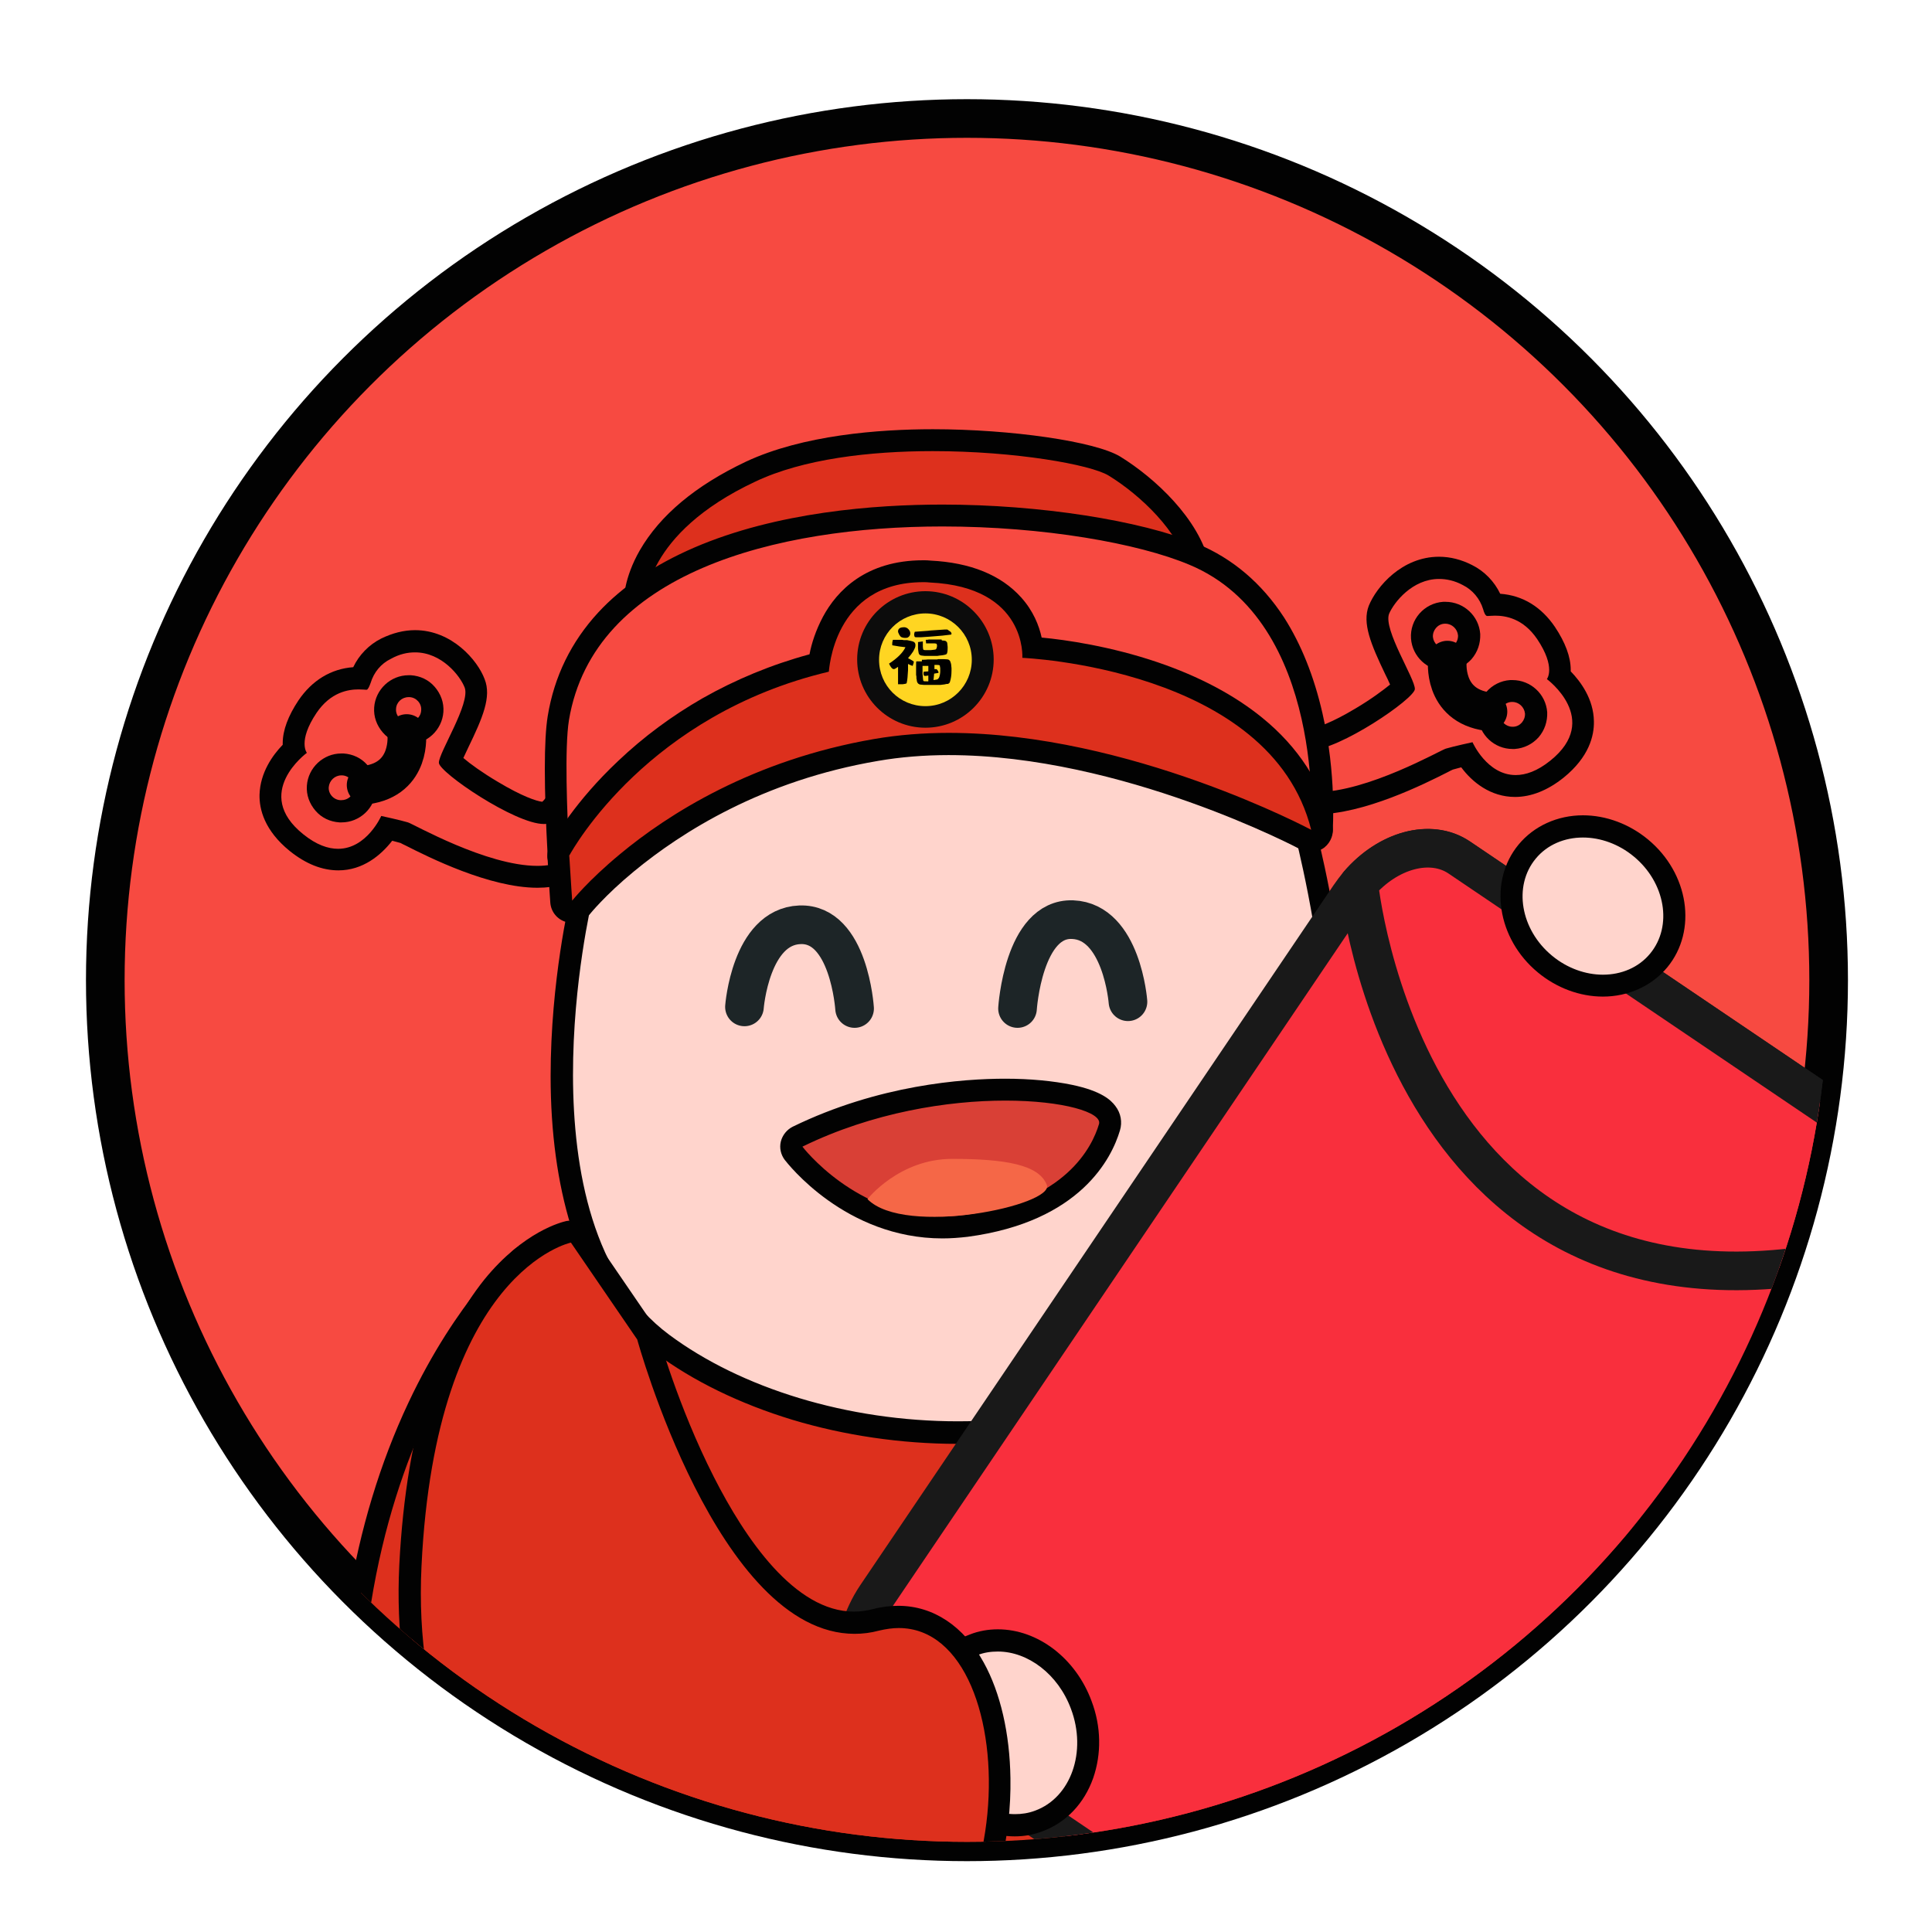 <svg xml:space="preserve" style="enable-background:new 0 0 600 600;" viewBox="0 0 600 600" y="0px" x="0px" xmlns:xlink="http://www.w3.org/1999/xlink" xmlns="http://www.w3.org/2000/svg" id="图层_1" version="1.1">
<style type="text/css">
	.st0{fill:#F74A41;stroke:#020202;stroke-width:12;stroke-linecap:round;stroke-linejoin:round;stroke-miterlimit:10;}
	.st1{clip-path:url(#SVGID_2_);}
	.st2{fill:#F74A41;}
	.st3{fill:#020202;}
	.st4{fill:#DD301D;}
	.st5{fill:#FFD4CC;}
	.st6{fill:#FFD522;}
	.st7{fill:#0C0C0C;}
	.st8{fill:none;stroke:#1D2527;stroke-width:12;stroke-linecap:round;stroke-linejoin:round;stroke-miterlimit:10;}
	.st9{fill:#D94036;}
	.st10{fill:#F56747;}
	.st11{fill:#F92F3D;stroke:#191919;stroke-width:12;stroke-linecap:round;stroke-linejoin:round;stroke-miterlimit:10;}
</style>
<g>
	<circle r="267.6" cy="304.4" cx="300.3" class="st0"></circle>
	<g>
		<defs>
			<circle r="267.6" cy="304.4" cx="300.3" id="SVGID_1_"></circle>
		</defs>
		<clipPath id="SVGID_2_">
			<use style="overflow:visible;" xlink:href="#SVGID_1_"></use>
		</clipPath>
		<g class="st1">
			<g>
				<g>
					<path d="M408.9,249.5c-10.1,0-14.7-4.8-16.7-8.9c-9.2-18.5-10.7-24-10.8-24.6c-0.3-1.4,0.2-2.8,1.4-3.6l7.6-5.2
						c0.6-0.4,1.3-0.6,1.9-0.6c0.4,0,0.8,0.1,1.2,0.2c1,0.4,1.8,1.2,2.1,2.3c2.1,7.4,7,19,10.8,20.5l0,0c0,0,0.2,0.1,0.6,0.1
						c6.9,0,25.5-12.3,29-16.1c-0.5-1.3-1.6-3.7-2.5-5.6c-4-8.2-6.7-14.4-5-18.5c2-5,8.8-13,18.6-13c3,0,6,0.8,9,2.2
						c3.8,1.9,6.6,5.2,7.9,9.2c0.2,0,0.3,0,0.5,0c6.6,0,12.1,3.1,16,8.8c4.2,6.2,4.6,10.6,4.2,13.2c2.7,2.5,7.2,7.7,7.3,14.3
						c0.1,5.4-2.6,10.3-8.1,14.7c-4.4,3.5-8.7,5.3-12.9,5.3c-7.9,0-12.9-6.1-15.1-9.7c-1.9,0.4-4.2,1-5.4,1.3c-0.3,0.1-1.1,0.6-2,1
						C441.4,240.3,423,249.5,408.9,249.5z" class="st2"></path>
					<g>
						<path d="M446.9,179.8c2.3,0,4.8,0.5,7.4,1.9c3,1.5,5.3,4.2,6.3,7.5c0.3,1.1,0.7,2,1.2,2.1c0.1,0,0.1,0,0.3,0
							c0.4,0,1.2-0.1,2.2-0.1c3.2,0,8.7,0.8,13.1,7.3c5.9,8.8,3,12.4,3,12.4s17,12.5,1.1,25.3c-4.1,3.3-7.7,4.5-10.8,4.5
							c-8.9,0-13.4-10.2-13.4-10.2s-6,1.3-8.3,2c-1.7,0.5-24.3,13.5-40.2,13.5c-6,0-11.1-1.9-13.6-7c-9.3-18.6-10.6-23.8-10.6-23.8
							l7.6-5.2c0,0,5.6,19.9,12.8,22.7c0.5,0.2,1.1,0.3,1.8,0.3c9.1,0,32.5-16,32.6-19c0.1-3.2-9.9-18.5-8-23.4
							C432.9,187.1,438.6,179.8,446.9,179.8 M446.9,172.9c-11.5,0-19.4,9.3-21.8,15.2c-2.1,5.4,0.6,11.9,5.1,21.3
							c0.5,1,1.1,2.2,1.5,3.2c-2.1,1.7-5.8,4.5-10.7,7.4c-7.5,4.5-12,6-13.8,6.2c-0.7-0.7-2.7-2.8-5.3-9c-2-4.7-3.2-9-3.2-9
							c-0.6-2.1-2.2-3.8-4.3-4.6c-0.7-0.3-1.5-0.4-2.3-0.4c-1.4,0-2.7,0.4-3.9,1.2l-7.6,5.2c-2.3,1.6-3.4,4.5-2.7,7.2
							c0.2,1,1.9,6.9,11.1,25.3c2.5,4.9,7.9,10.8,19.7,10.8c14.9,0,33.8-9.5,40.9-13.1c0.6-0.3,1.3-0.7,1.6-0.8
							c0.6-0.2,1.6-0.4,2.6-0.7c3.4,4.6,9.1,9.2,16.7,9.2c5,0,10.1-2,15.1-6c7.9-6.4,9.5-13,9.4-17.5c-0.1-6.9-4.1-12.3-7.2-15.5
							c0-0.2,0-0.4,0-0.5c0-4-1.7-8.5-4.9-13.3c-4.2-6.2-10-9.8-17-10.3c-1.8-3.8-4.9-7-8.7-8.9
							C453.9,173.8,450.4,172.9,446.9,172.9L446.9,172.9z" class="st3"></path>
					</g>
				</g>
				<g>
					<path d="M448.9,204.9c-3.8,0-7-3-7.3-6.8c-0.1-1.9,0.5-3.8,1.8-5.3s3.1-2.3,5-2.5c0.2,0,0.3,0,0.5,0
						c3.8,0,7,3,7.3,6.8c0.1,1.9-0.5,3.8-1.8,5.3c-1.3,1.5-3.1,2.3-5,2.5C449.2,204.9,449.1,204.9,448.9,204.9z" class="st2"></path>
					<path d="M448.9,193.7c2,0,3.7,1.6,3.9,3.6c0.1,2.1-1.5,4-3.6,4.1c-0.1,0-0.2,0-0.3,0c-2,0-3.7-1.6-3.9-3.6
						c-0.1-2.1,1.5-4,3.6-4.1C448.8,193.7,448.8,193.7,448.9,193.7 M448.9,186.9c-0.2,0-0.5,0-0.7,0c-5.9,0.4-10.4,5.5-10,11.4
						c0.4,5.6,5.1,10,10.7,10c0.2,0,0.5,0,0.7,0c2.9-0.2,5.5-1.5,7.4-3.6c1.9-2.2,2.8-4.9,2.7-7.8
						C459.3,191.3,454.6,186.9,448.9,186.9L448.9,186.9z" class="st3"></path>
				</g>
				<g>
					<path d="M469.7,229.2c-3.8,0-7-3-7.3-6.8c-0.1-1.9,0.5-3.8,1.8-5.3c1.3-1.5,3.1-2.3,5-2.5c0.2,0,0.3,0,0.5,0
						c3.8,0,7,3,7.3,6.8c0.1,1.9-0.5,3.8-1.8,5.3c-1.3,1.5-3.1,2.3-5,2.5C470,229.2,469.9,229.2,469.7,229.2z" class="st2"></path>
					<path d="M469.7,218c2,0,3.7,1.6,3.9,3.6c0.1,2.1-1.5,4-3.6,4.1c-0.1,0-0.2,0-0.3,0c-2,0-3.7-1.6-3.9-3.6
						c-0.1-2.1,1.5-4,3.6-4.1C469.6,218,469.6,218,469.7,218 M469.7,211.2c-0.2,0-0.5,0-0.7,0c-5.9,0.4-10.4,5.5-10,11.4
						c0.4,5.6,5.1,10,10.7,10c0.2,0,0.5,0,0.7,0c2.9-0.2,5.5-1.5,7.4-3.6c1.9-2.2,2.8-4.9,2.7-7.8
						C480.1,215.6,475.4,211.2,469.7,211.2L469.7,211.2z" class="st3"></path>
				</g>
				<path d="M449.5,205c0,0-1.7,14.1,12.6,16" class="st0"></path>
			</g>
			<g>
				<g>
					<path d="M166.9,272.3c-14.1,0-32.4-9.3-39.3-12.7c-0.8-0.4-1.7-0.8-2-1c-1.2-0.4-3.5-0.9-5.4-1.3
						c-2.2,3.6-7.2,9.7-15.1,9.7c0,0,0,0,0,0c-4.2,0-8.6-1.8-12.9-5.3c-5.5-4.4-8.2-9.4-8.1-14.7c0.1-6.6,4.6-11.8,7.3-14.3
						c-0.5-2.7,0-7,4.2-13.2c3.9-5.8,9.4-8.8,16-8.8c0.2,0,0.3,0,0.5,0c1.3-4,4.2-7.3,7.9-9.2c3-1.5,6-2.2,9-2.2
						c9.8,0,16.6,8,18.6,13c1.6,4.1-1.1,10.3-5,18.5c-0.9,1.9-2.1,4.3-2.5,5.6c3.5,3.8,22.1,16.1,29,16.1c0.4,0,0.6-0.1,0.6-0.1
						c3.8-1.5,8.7-13.1,10.8-20.5c0.3-1.1,1.1-1.9,2.1-2.3c0.4-0.1,0.8-0.2,1.2-0.2c0.7,0,1.4,0.2,1.9,0.6l7.6,5.2
						c1.2,0.8,1.7,2.2,1.4,3.6c-0.1,0.6-1.6,6.1-10.8,24.6C181.5,267.5,177,272.3,166.9,272.3z" class="st2"></path>
					<g>
						<path d="M128.9,202.6c8.3,0,14,7.3,15.4,10.9c1.9,4.9-8.1,20.3-8,23.4c0.1,3,23.6,19,32.6,19
							c0.7,0,1.3-0.1,1.8-0.3c7.2-2.8,12.8-22.7,12.8-22.7l7.6,5.2c0,0-1.3,5.2-10.6,23.8c-2.6,5.1-7.6,7-13.6,7
							c-15.9,0-38.5-13-40.2-13.5c-2.3-0.7-8.3-2-8.3-2s-4.5,10.2-13.4,10.2c-3.1,0-6.7-1.2-10.8-4.5c-16-12.8,1.1-25.3,1.1-25.3
							s-2.9-3.6,3-12.4c4.4-6.5,9.9-7.3,13.1-7.3c1,0,1.8,0.1,2.2,0.1c0.1,0,0.2,0,0.3,0c0.4-0.1,0.8-1,1.2-2.1c1-3.3,3.2-6,6.3-7.5
							C124.1,203.1,126.6,202.6,128.9,202.6 M128.9,195.7L128.9,195.7c-3.5,0-7,0.9-10.5,2.6c-3.8,1.9-6.9,5.1-8.7,8.9
							c-6.9,0.5-12.8,4.1-17,10.3c-3.2,4.8-4.9,9.3-4.9,13.3c0,0.2,0,0.4,0,0.5c-3.1,3.2-7,8.6-7.2,15.5c-0.1,4.5,1.5,11.1,9.4,17.5
							c5,4,10,6,15.1,6c7.6,0,13.2-4.7,16.7-9.2c1,0.3,2,0.5,2.6,0.7c0.3,0.2,1,0.5,1.6,0.8c7.1,3.6,26,13.1,40.9,13.1
							c11.9,0,17.3-5.9,19.7-10.8c9.2-18.4,10.9-24.3,11.1-25.3c0.7-2.7-0.4-5.6-2.7-7.2l-7.6-5.2c-1.2-0.8-2.5-1.2-3.9-1.2
							c-0.8,0-1.6,0.1-2.3,0.4c-2.1,0.7-3.7,2.4-4.3,4.6c0,0-1.3,4.4-3.2,9c-2.6,6.1-4.5,8.3-5.3,9c-1.8-0.2-6.3-1.7-13.8-6.2
							c-4.9-2.9-8.6-5.6-10.7-7.4c0.5-1,1-2.2,1.5-3.2c4.5-9.3,7.3-15.8,5.1-21.3C148.3,205,140.3,195.7,128.9,195.7L128.9,195.7z" class="st3"></path>
					</g>
				</g>
				<g>
					<path d="M126.9,227.7c-0.2,0-0.3,0-0.5,0c-4-0.3-7.1-3.7-6.8-7.8c0.2-3.8,3.4-6.8,7.3-6.8c0.2,0,0.3,0,0.5,0
						c1.9,0.1,3.7,1,5,2.5s1.9,3.3,1.8,5.3C133.9,224.7,130.7,227.7,126.9,227.7C126.9,227.7,126.9,227.7,126.9,227.7z" class="st2"></path>
					<path d="M126.9,216.5c0.1,0,0.2,0,0.3,0c2.1,0.1,3.8,2,3.6,4.1c-0.1,2.1-1.8,3.6-3.9,3.6c-0.1,0-0.2,0-0.3,0
						c-2.1-0.1-3.8-2-3.6-4.1C123.1,218.1,124.8,216.5,126.9,216.5 M126.9,209.7c-5.6,0-10.3,4.4-10.7,10c-0.2,2.9,0.8,5.6,2.7,7.8
						c1.9,2.2,4.5,3.4,7.4,3.6c0.2,0,0.5,0,0.7,0c5.6,0,10.3-4.4,10.7-10c0.2-2.9-0.8-5.6-2.7-7.8c-1.9-2.2-4.5-3.4-7.4-3.6
						C127.3,209.7,127.1,209.7,126.9,209.7L126.9,209.7z" class="st3"></path>
				</g>
				<g>
					<path d="M106.1,252c-0.2,0-0.3,0-0.5,0c-1.9-0.1-3.7-1-5-2.5c-1.3-1.5-1.9-3.3-1.8-5.3c0.2-3.8,3.4-6.8,7.3-6.8
						c0.2,0,0.3,0,0.5,0c1.9,0.1,3.7,1,5,2.5c1.3,1.5,1.9,3.3,1.8,5.3C113.1,249,109.9,252,106.1,252C106.1,252,106.1,252,106.1,252
						z" class="st2"></path>
					<path d="M106,240.8c0.1,0,0.2,0,0.3,0c2.1,0.1,3.8,2,3.6,4.1c-0.1,2.1-1.8,3.6-3.9,3.6c-0.1,0-0.2,0-0.3,0
						c-2.1-0.1-3.8-2-3.6-4.1C102.3,242.4,104,240.8,106,240.8 M106,234c-5.6,0-10.3,4.4-10.7,10c-0.2,2.9,0.8,5.6,2.7,7.8
						c1.9,2.2,4.5,3.4,7.4,3.6c0.2,0,0.5,0,0.7,0c5.6,0,10.3-4.4,10.7-10c0.2-2.9-0.8-5.6-2.7-7.8c-1.9-2.2-4.5-3.4-7.4-3.6
						C106.5,234,106.3,234,106,234L106,234z" class="st3"></path>
				</g>
				<path d="M126.3,227.8c0,0,1.7,14.1-12.6,16" class="st0"></path>
			</g>
			<g>
				<path d="M336.2,673.2c-60.9,0-110.3-5.8-147-17.1c-47.4-14.7-73.7-38.8-78-71.7c-4-30.6-3.8-59.9,0.5-86.9
					c3.5-21.7,9.6-42,18.3-60.3c14.8-31.4,31.6-46.2,32.3-46.8c0.4-0.4,0.9-0.6,1.5-0.7c1-0.2,99.5-22.3,198.6-22.3
					c22.1,0,42.8,1.1,61.6,3.3c27.7,3.2,50.2,20.5,66.8,51.5c13,24.3,22.4,57.1,28,97.4c9.5,68.3,4.6,135.9,4.5,136.6
					c-0.1,1.6-1.3,2.9-2.9,3.1C519.5,659.3,430,673.2,336.2,673.2C336.2,673.2,336.2,673.2,336.2,673.2z" class="st4"></path>
				<g>
					<path d="M362.4,370.7c20.6,0,41.3,0.9,61.3,3.2c116.4,13.4,96.3,281.8,96.3,281.8s-89.1,14-183.7,14
						c-103,0-212.6-16.6-221.6-85.8c-17.3-132.9,50-191,50-191S262.6,370.7,362.4,370.7 M362.4,363.9c-52,0-103.4,6.1-137.4,11.2
						c-36.8,5.5-61.7,11.2-62,11.2c-1.1,0.2-2.1,0.8-3,1.5c-0.7,0.6-18.1,15.8-33.2,47.9c-8.8,18.7-15,39.3-18.6,61.3
						c-4.4,27.3-4.6,56.9-0.5,87.9c4.5,34.4,31.5,59.4,80.3,74.5c37,11.4,86.8,17.3,148.1,17.3c94.1,0,183.9-14,184.8-14.1
						c3.1-0.5,5.5-3.1,5.8-6.2c0.1-0.7,5-68.6-4.5-137.3c-5.6-40.7-15.2-73.9-28.4-98.5c-17.1-32-40.5-49.9-69.4-53.2
						C405.5,365,384.6,363.9,362.4,363.9L362.4,363.9z" class="st3"></path>
				</g>
			</g>
			<g>
				<path d="M297.5,444.9c-34.3,0-68.6-10.3-91.7-27.5c-11.4-8.5-19.9-21.2-25-37.7c-4.1-13-6.1-28.3-6.2-45.6
					c0-29.3,5.7-53.7,6-54.8c0.1-0.6,0.4-1.1,0.8-1.5C212,244.1,250.6,227,295.9,227c30.5,0,58.2,8,76.1,14.7
					c19.4,7.3,31.5,14.5,32,14.8c0.8,0.5,1.3,1.2,1.5,2.1c0.1,0.3,7.6,29.2,10.1,62.1c3.4,44.8-3.8,75.3-21.3,90.5
					C369.2,432.9,334.9,444.9,297.5,444.9C297.5,444.9,297.5,444.9,297.5,444.9z" class="st5"></path>
				<path d="M295.9,230.4c58,0,106.3,29,106.3,29s30,114.2-10.2,149.1c-26.6,23.2-61.1,32.9-94.5,32.9
					c-34.3,0-67.4-10.3-89.7-26.9c-47.6-35.4-24-134.5-24-134.5C218.5,242.1,259.1,230.4,295.9,230.4 M295.9,223.6
					c-21.1,0-41.1,3.7-59.4,11.1c-21.5,8.6-40.9,22.4-57.8,40.9c-0.8,0.9-1.3,1.9-1.6,3c-0.2,1-6.1,25.9-6.1,55.6
					c0,17.6,2.2,33.3,6.3,46.6c5.4,17.2,14.2,30.4,26.3,39.4c11.6,8.7,26.3,15.8,42.4,20.7c16.2,4.9,34,7.5,51.3,7.5
					c18.2,0,35.7-2.7,52-8.1c17.8-5.9,33.6-14.8,47.1-26.5c10.4-9,17.4-23.1,20.8-42c2.6-14.4,3.2-31.7,1.7-51.4
					c-2.5-33.2-9.9-61.5-10.2-62.7c-0.5-1.7-1.6-3.2-3.1-4.1c-0.5-0.3-12.8-7.7-32.5-15.1C355,231.7,326.9,223.6,295.9,223.6
					L295.9,223.6z" class="st3"></path>
			</g>
			<g>
				<path d="M214,190.3c-8.3,0-13.5,0-13.5,0c-1.8,0-3.4-1.5-3.4-3.3c0-1-0.1-23.5,35.9-40.5
					c17.1-8.1,40.3-9.8,56.6-9.8c25.8,0,50,4.2,56.4,8.1c11,6.7,23.4,19,26.2,31.1c0.3,1.4,0,2.8-1,4c-1.7,2.1-5.7,4.3-23.9,6.3
					c-10.8,1.2-25.6,2.1-44,2.8C270.4,190.1,233.2,190.3,214,190.3z" class="st4"></path>
				<g>
					<path d="M289.7,140.1c25.6,0,49.1,4.2,54.6,7.6c9.8,6,22,17.5,24.6,28.9c2.2,9.5-114.6,10.3-154.9,10.3
						c-8.4,0-13.5,0-13.5,0s-0.5-21.1,34-37.3C249.4,142.5,270.2,140.1,289.7,140.1 M289.7,133.3v6.8V133.3
						c-16.7,0-40.4,1.8-58.1,10.1c-15.6,7.4-26.6,16.6-32.9,27.5c-5,8.7-5,15.4-5,16.1c0.1,3.7,3.1,6.7,6.8,6.7c0.1,0,5.2,0,13.5,0
						c19.2,0,56.4-0.2,89.6-1.4c18.5-0.7,33.4-1.6,44.2-2.8c18.4-2,23.6-4.3,26.2-7.5c1.6-2,2.2-4.5,1.6-6.9
						c-3.2-14-17-26.7-27.7-33.3C340.2,137.1,314.1,133.3,289.7,133.3L289.7,133.3z" class="st3"></path>
				</g>
			</g>
			<g>
				<path d="M176.9,269.2c-0.9,0-1.7-0.3-2.4-1c-0.5-0.5-0.9-1.2-1-2c0-0.1,0-0.3-0.1-0.4c-0.8-14.7-1.5-34.2,0-43
					c3.7-22.2,18.3-38.9,43.4-49.7c25.2-10.9,55.2-13.1,75.9-13.1c29.8,0,60.4,4.8,78.1,12.2c18.4,7.7,31.1,25,36.8,50.2
					c4.2,18.6,3.1,34.8,3.1,35.5c-0.1,1.2-0.7,2.2-1.8,2.8c-0.5,0.3-1.1,0.4-1.7,0.4c-0.6,0-1.1-0.1-1.6-0.4
					c-0.6-0.3-56.3-29.7-110.9-29.7c-7.9,0-15.5,0.6-22.5,1.8c-36.6,6.3-62.3,22.5-77.4,35.1c-0.6,0.5-1.3,0.8-2.1,0.8l-15.7,0.6
					C177,269.2,177,269.2,176.9,269.2z" class="st2"></path>
				<path d="M292.7,163.5c31.3,0,60.8,5.2,76.7,11.9c42.4,17.7,37.8,82.3,37.8,82.3s-56.3-30.1-112.6-30.1
					c-7.8,0-15.5,0.6-23.1,1.9c-37.7,6.5-64.1,23.4-79,35.8l-15.7,0.6c0,0,0-0.1,0-0.1c-0.7-13.6-1.5-33.5-0.1-42.2
					C184.4,177.8,241,163.5,292.7,163.5 M292.7,156.7v6.8V156.7c-21,0-51.5,2.3-77.2,13.4c-12.2,5.3-22.2,12-29.7,20.1
					c-8.4,9.1-13.7,19.9-15.7,32.2c-1.2,7.3-1.2,22,0,43.7c0,0.3,0,0.5,0.1,0.8c0.2,1.5,0.9,2.8,2,3.8c1.3,1.2,3,1.9,4.7,1.9
					c0.1,0,0.2,0,0.2,0l15.7-0.6c1.5-0.1,3-0.6,4.1-1.6c14.8-12.3,39.9-28.2,75.8-34.3c6.9-1.2,14.3-1.8,21.9-1.8
					c28,0,56.1,7.9,74.8,14.6c20.5,7.3,34.4,14.7,34.5,14.7c1,0.5,2.1,0.8,3.2,0.8c1.1,0,2.3-0.3,3.3-0.9c2-1.1,3.3-3.2,3.5-5.5
					c0-0.7,1.2-17.4-3.2-36.5c-2.6-11.4-6.6-21.4-11.9-29.7c-6.9-10.6-15.9-18.3-26.9-22.9C354.1,161.6,322.9,156.7,292.7,156.7
					L292.7,156.7z" class="st3"></path>
			</g>
			<g>
				<path d="M177.8,283.1c-0.3,0-0.7,0-1-0.1c-1.3-0.4-2.3-1.6-2.4-3c0-0.1-0.4-5.6-0.8-13.2c-0.2-0.8-0.1-1.7,0.2-2.4
					c0,0,0.1-0.2,0.1-0.2c2.5-4.5,25.7-44.2,80.4-58.2c0.4-2.9,1.5-7.8,4.2-12.8c3.9-7.2,12-15.7,28.1-15.7c0.7,0,1.5,0,2.3,0.1
					c11.5,0.5,20.1,4,25.7,10.2c4.3,4.8,5.6,10.1,6.1,13.4c6.4,0.5,21.6,2.3,38,7.8c28.4,9.6,46.4,26.2,51.8,47.9
					c0.3,1.3-0.1,2.7-1.2,3.5c-0.6,0.5-1.4,0.7-2.1,0.7c-0.6,0-1.1-0.1-1.6-0.4c-0.6-0.3-56.3-29.7-110.9-29.7
					c-7.9,0-15.5,0.6-22.5,1.8c-36.6,6.3-62.3,22.5-77.4,35.1c-9.4,7.8-14.2,13.9-14.3,13.9C179.8,282.7,178.8,283.1,177.8,283.1z" class="st4"></path>
				<path d="M286.7,180.8c0.7,0,1.4,0,2.1,0.1c30.2,1.4,28.7,23.4,28.7,23.4s77.1,3.1,89.7,53.4
					c0,0-56.3-30.1-112.6-30.1c-7.7,0-15.5,0.6-23.1,1.9c-37.7,6.5-64.1,23.4-79,35.8c-9.9,8.2-14.8,14.4-14.8,14.4
					s-0.4-5.8-0.9-13.9h-0.1c0,0,0,0,0.1-0.1c1.4-2.5,24.6-43.8,80.6-57.1C257.5,208.6,258.6,180.8,286.7,180.8 M286.7,174
					c-17.8,0-26.8,9.5-31.1,17.5c-2.3,4.3-3.6,8.5-4.2,11.7c-11.8,3.2-22.9,7.8-33.3,13.7c-9.4,5.4-18.2,11.9-26.1,19.4
					c-13.4,12.6-19.9,24-21.1,26.2c0,0.1-0.1,0.2-0.1,0.2l-0.1,0.1c-0.7,1.4-0.9,3-0.6,4.5c0.4,7.5,0.8,13,0.8,13
					c0.2,2.8,2.1,5.2,4.8,6c0.7,0.2,1.3,0.3,2,0.3c2.1,0,4-0.9,5.4-2.6c0,0,4.7-5.9,13.8-13.4c14.8-12.2,39.9-28.2,75.8-34.3
					c6.9-1.2,14.3-1.8,21.9-1.8c53.9,0,108.8,29,109.3,29.3c1,0.5,2.1,0.8,3.2,0.8c1.5,0,3-0.5,4.2-1.4c2.1-1.7,3.1-4.4,2.4-7.1
					c-3.3-12.9-10.5-24.1-21.7-33.2c-8.6-7-19.5-12.8-32.4-17.2c-14.7-5-28.6-7-36.1-7.7c-0.8-3.7-2.6-8.3-6.4-12.5
					c-6.2-6.9-15.7-10.8-28.1-11.4C288.3,174,287.5,174,286.7,174L286.7,174z" class="st3"></path>
			</g>
			<g>
				<circle r="17.8" cy="204.9" cx="287.4" class="st6"></circle>
				<path d="M287.4,190.5c7.9,0,14.4,6.4,14.4,14.4c0,7.9-6.4,14.4-14.4,14.4s-14.4-6.4-14.4-14.4
					C273,196.9,279.5,190.5,287.4,190.5 M287.4,183.6c-11.7,0-21.2,9.5-21.2,21.2c0,11.7,9.5,21.2,21.2,21.2s21.2-9.5,21.2-21.2
					C308.6,193.2,299.1,183.6,287.4,183.6L287.4,183.6z" class="st7"></path>
			</g>
			<g>
				<path d="M278.6,198.7L278.6,198.7L278.6,198.7L278.6,198.7h0.1h0.5c0,0,0,0,0,0v0l0,0h0.3l0.6,0l0.6,0.1l0.3,0l0.3,0l0.2,0
					l0.2,0c0.9,0.2,1.6,0.3,2,0.5c0.4,0.2,0.6,0.5,0.6,1c0,0,0,0,0,0h0c0,0.5-0.1,0.8-0.2,1c-0.2,0.4-0.4,0.8-0.5,1
					c-0.4,0.6-0.9,1.3-1.6,2.1c0.6,0.3,1.1,0.6,1.6,0.9c0.1,0.1,0.2,0.2,0.2,0.2c0,0.2-0.1,0.6-0.3,1.1c0,0.1-0.1,0.2-0.1,0.2
					c-0.3-0.1-0.8-0.3-1.4-0.6v1c0,0,0,0,0,0h0l0,0v0.5c0,0,0,0,0,0h0l0,0.1v0.3h0c0,0,0,0,0,0c-0.1,1.8-0.2,3.1-0.4,3.9
					c0,0.2-0.1,0.3-0.3,0.3c-0.1,0.1-0.5,0.1-1,0.2l-0.2,0h-0.2l-0.1,0h-0.4l-0.1,0h-0.4l0,0c0,0,0,0,0,0v-0.2c0-0.1,0-0.2,0-0.2h0
					l0,0v-0.7c0-0.4,0-0.6,0-0.7v-0.4c0-0.2,0-0.4,0-0.4v-0.5l0-0.2v-0.3h0c0,0,0,0,0,0l0-0.1v-0.7c0-0.2,0-0.3,0-0.3v-0.3h0
					c0,0,0,0,0,0l0,0v-0.4c-0.7,0.5-1.1,0.7-1.3,0.7h0c-0.5,0-1-0.6-1.5-1.7v0c2.6-1.7,4.3-3.4,5.1-5.1c-1.1-0.1-2.5-0.3-4.1-0.6
					l0-0.2v-0.1l0-0.1v-0.4h0c0,0,0,0,0,0c0.1-0.4,0.1-0.7,0.2-0.9c0,0,0.2,0,0.6,0l0,0v0l0,0L278.6,198.7
					C278.6,198.7,278.6,198.7,278.6,198.7z M281.8,195.1c0.6,0.5,0.9,1,0.9,1.6v0c0,0.6-0.3,1-0.8,1.3c-0.3,0.1-0.6,0.1-0.7,0.1
					h-0.1c-0.5,0-0.9-0.1-1.3-0.3c-0.3-0.3-0.6-0.7-0.8-1.3c-0.1-0.1-0.1-0.3-0.1-0.5c0-0.5,0.3-0.9,0.9-1.1c0.2,0,0.4-0.1,0.7-0.1
					h0.5C281.2,194.8,281.4,194.9,281.8,195.1z M295.2,196.2c0.2,0.2,0.3,0.4,0.3,0.6c0,0.2-0.1,0.3-0.3,0.3
					c-1.3,0.2-3.4,0.4-6.2,0.6v0l0,0l-2.9,0.2h0l-0.3,0l-0.4,0v0l0,0l-0.3,0h-0.2c-0.2,0-0.3,0-0.3,0v0l0,0h-0.1v0c0,0,0,0,0,0
					c-0.3,0-0.5-0.1-0.5-0.3c-0.1-0.3-0.1-0.5-0.1-0.6v0c0-0.3,0.1-0.5,0.2-0.8c0.1,0,1.4-0.1,4.1-0.3l0.8-0.1h0l1.5-0.1v0
					c0,0,0,0,0,0c1.8-0.1,2.8-0.2,3-0.2v0l0,0c0.2,0,0.3,0,0.3,0v0l0,0h0.4C294.5,195.7,294.8,195.9,295.2,196.2z M291.4,204.7
					C291.4,204.7,291.4,204.7,291.4,204.7C291.5,204.7,291.5,204.7,291.4,204.7L291.4,204.7h0.1h1l0.3,0h0.1c0.9,0,1.4,0.1,1.5,0.1
					c0.1,0,0.3,0.1,0.5,0.3c0.2,0.2,0.3,0.5,0.4,0.9c0.1,0.2,0.1,0.7,0.2,1.5v0h0c0,0,0,0,0,0v0.8c0,1.4-0.2,2.6-0.5,3.5
					c-0.1,0.3-0.3,0.4-0.4,0.5l-0.1,0l-0.1,0.1l-0.1,0l-0.1,0l-0.2,0c-0.3,0.1-0.9,0.2-1.9,0.3c-0.1,0-0.1,0-0.1,0v0l0,0l-1.3,0
					c0,0-0.2,0-0.5,0h-1.2c0,0,0,0,0,0l0,0h-0.1c0,0,0,0,0,0v0l0,0h-0.5l-0.2,0h-0.8l0,0h-0.2c-0.2,0-0.3,0-0.3,0
					c-1-0.1-1.4-0.1-1.4-0.2c-0.2-0.1-0.4-0.2-0.5-0.4c-0.1-0.1-0.3-0.5-0.3-1c-0.1-0.2-0.1-0.4-0.1-0.8c0-0.1,0-0.4-0.1-0.7l0-0.3
					l0-0.3l0-0.5v0c0,0,0-0.1,0-0.3v-0.1c0,0,0,0,0,0h0l0,0V208l0-0.1h0l0,0v-0.9c0-1.1,0-1.6,0.1-1.6l0.4,0l0.4,0l0.3,0l0.3,0
					l0.2,0h0.2l0.1,0l0,0.1v0.4c0,0,0,0,0,0l0,0v1.7l0,0.3v0.1c0,0,0,0.2,0,0.4v0.5c0,0,0,0,0,0c0,0,0,0,0,0l0,0v0.3
					c0.1,1.5,0.2,2.3,0.3,2.3c0.2,0.1,0.7,0.1,1.5,0.1h0v-0.1l0,0h0l0,0v-0.4l0,0h0l0,0v-1.3h0c-0.3,0-0.6,0.1-0.7,0.1
					c0,0-0.1,0-0.2,0h-0.2c-0.2,0-0.3-0.1-0.3-0.2c0-0.1-0.1-0.2-0.1-0.4v-0.2c0-0.3,0.1-0.5,0.1-0.5l1.4-0.1v-0.3
					c0-0.2,0-0.2,0-0.3v-0.2c0,0,0,0,0,0h0l0,0l0-0.2v-0.5c0,0,0,0,0,0h0l0-0.2v0l0,0h-0.4l-0.1,0H287l-0.7,0c0,0,0,0,0,0l0-0.1
					v-0.2l0-1h0c0,0,0,0,0,0l0-0.1V205c0,0,0-0.1,0-0.1v0l0,0c0.2,0,0.2,0,0.3,0v0l0,0c0.9,0,1.4-0.1,1.5-0.1c0,0,0,0,0,0v0l0,0
					l0.3,0h0.5l0,0v0l0,0c0.1,0,0.3,0,0.6,0h0.6l0.1,0h0v0l0,0h0.8L291.4,204.7L291.4,204.7L291.4,204.7L291.4,204.7L291.4,204.7
					L291.4,204.7z M292.5,198.9L292.5,198.9c0.5,0,0.9,0.1,1,0.1c0.3,0.1,0.5,0.3,0.6,0.5c0.1,0.1,0.1,0.6,0.2,1.4v0.3
					c0,1-0.1,1.6-0.3,1.9c-0.2,0.2-1,0.4-2.3,0.5v0c-0.3,0.1-0.7,0.1-1.1,0.1h-0.3l-1,0H288l-0.1,0v0l-0.1,0h-0.6v0c0,0,0,0,0,0
					c-0.7-0.1-1.2-0.1-1.3-0.2c-0.3-0.1-0.5-0.3-0.6-0.7c-0.1-0.6-0.2-1.1-0.2-1.4v-0.2c0-0.2,0-0.3,0-0.3v0c0,0,0-0.1,0-0.3v-0.8
					c0,0,0,0,0,0h0l0-0.4l1.5-0.2v0.6c0,0,0,0,0,0l0,0h0l0,0v0.1h0l0,0c0,0,0,0,0,0h0l0,0v0.3c0,0.2,0,0.2,0,0.3l0,0l0,0h0l0,0v0.3
					c0,0.5,0.1,0.9,0.2,1c0.2,0.1,0.4,0.1,0.7,0.1c0,0,0,0,0,0v0l0,0h1.3l0.1,0v0l0,0h0.2c1.1-0.1,1.6-0.2,1.6-0.3
					c0.2-0.3,0.3-0.7,0.3-1.1c0-0.3-0.1-0.5-0.2-0.6c-0.4-0.1-0.6-0.1-0.8-0.1l0,0h-0.5v0l0,0v0l0,0h-0.5v0l0,0h0v0l0,0h-0.7l-0.1,0
					h-0.4c0,0,0,0,0,0v0l-0.2,0c0,0,0-0.4-0.1-1.1c0,0,0,0,0,0c0.4,0,0.7,0,1-0.1l0.2,0h0.7c0,0,0,0,0,0h0.2l0.2,0h0.5l0.1,0v0l0,0
					c0.1,0,0.3,0,0.8,0h1l0.2,0L292.5,198.9C292.5,198.9,292.5,198.9,292.5,198.9z M290.2,206.8l0,1v0l0.6,0
					c0.2,0.1,0.4,0.3,0.6,0.8c0.1,0.1,0.1,0.2,0.1,0.2c0,0.1-0.1,0.2-0.2,0.2l-1.2,0.2c0,0.3-0.1,1-0.2,2c0.5-0.1,0.9-0.1,1.2-0.2
					c0.2-0.1,0.3-0.3,0.5-0.5c0.1-0.2,0.2-0.5,0.3-1c0.1-0.5,0.1-0.9,0.1-1.2V208h0l0,0v-0.3c0,0,0,0,0,0l0,0c0,0,0,0,0,0h0v-0.2
					c0-0.2-0.1-0.4-0.1-0.5l0-0.2c0-0.2-0.3-0.3-0.8-0.3l-0.2,0h-0.7L290.2,206.8L290.2,206.8L290.2,206.8L290.2,206.8z"></path>
			</g>
			<path d="M231.2,312.7c0,0,1.9-24.9,17.2-25.5s17,26,17,26" class="st8"></path>
			<path d="M350.3,311.1c0,0-1.9-24.9-17.2-25.5c-15.3-0.6-17.1,27.6-17.1,27.6" class="st8"></path>
			<g>
				<g>
					<path d="M292.7,381.2c-28.5,0-45.6-22.1-46.3-23.1c-0.6-0.8-0.8-1.9-0.6-2.9s0.9-1.8,1.8-2.3
						c26.2-12.6,51.7-14.5,64.6-14.5c12.7,0,27.6,1.9,31.5,7.1c1,1.4,1.4,3,0.9,4.6c-2.3,7.7-11.3,26.1-44.5,30.6
						C297.6,381,295.1,381.2,292.7,381.2C292.7,381.2,292.7,381.2,292.7,381.2z" class="st9"></path>
					<path d="M312.2,341.8c18,0,30.2,3.7,29.1,7.3c-2.1,7.1-10.4,24-41.6,28.2c-2.4,0.3-4.7,0.5-6.9,0.5
						c-27.1,0-43.6-21.7-43.6-21.7C271.1,345.4,294.5,341.8,312.2,341.8 M312.2,335c-13.2,0-39.3,1.9-66,14.9
						c-1.8,0.9-3.2,2.6-3.7,4.6c-0.5,2,0,4.1,1.2,5.7c0.8,1,18.8,24.4,49,24.4c2.6,0,5.2-0.2,7.8-0.5c35.2-4.7,44.8-24.6,47.3-33
						c0.8-2.6,0.3-5.4-1.4-7.6c-1.4-1.9-4.4-4.7-13.5-6.6C327.1,335.7,319.9,335,312.2,335L312.2,335z" class="st3"></path>
				</g>
				<path d="M269.4,372.4c0,0,9.8-12.5,26.3-12.5s27,1.8,29.4,8.1C327.4,374.3,281,384.2,269.4,372.4z" class="st10"></path>
			</g>
			<g>
				<path d="M586.9,391.8l-147,217.4c-9,13.3-24.2,18.6-34,12l-132.2-89.4c-9.8-6.6-10.5-22.8-1.6-36.1l147-217.4
					c0.9-1.3,1.8-2.5,2.7-3.6c9.1-10.6,22.4-14.4,31.3-8.4l132.2,89.4c8.7,5.9,10.2,19.1,4.3,31.2
					C588.9,388.6,588,390.2,586.9,391.8z" class="st11"></path>
				<path d="M589.8,386.7c-0.3,0.1-0.6,0.2-0.9,0.3c-147.4,42.4-166-104-166.9-112.5c9-10.5,22.3-14.2,31.2-8.2
					l132.2,89.4C594,361.6,595.6,374.7,589.8,386.7z" class="st11"></path>
			</g>
			<g>
				<path d="M497.9,306.1c-6.4,0-12.8-2.4-18-6.7c-5.4-4.5-9-10.5-10.1-17c-1.1-6.7,0.5-13.1,4.5-17.9
					c4.1-5,10.4-7.8,17.3-7.8c6.4,0,12.8,2.4,18,6.7c5.4,4.5,9,10.5,10.1,17c1.1,6.7-0.5,13.1-4.5,17.9
					C511.1,303.2,504.8,306.1,497.9,306.1z" class="st5"></path>
				<g>
					<path d="M491.6,260.1c5.4,0,11.1,2,15.8,5.9c9.8,8.1,12.1,21.6,5.1,30.1c-3.6,4.4-9,6.6-14.7,6.6
						c-5.4,0-11.1-2-15.8-5.9c-9.8-8.1-12.1-21.6-5.1-30.1C480.5,262.3,485.9,260.1,491.6,260.1 M491.6,253.2
						C491.6,253.2,491.6,253.2,491.6,253.2c-7.9,0-15.2,3.3-20,9.1c-9.4,11.4-6.7,29.2,6,39.7c5.8,4.8,13,7.5,20.2,7.5
						c7.9,0,15.2-3.3,20-9.1c9.4-11.4,6.7-29.2-6-39.7C506,255.9,498.8,253.2,491.6,253.2L491.6,253.2z" class="st3"></path>
				</g>
			</g>
			<g>
				<path d="M315.1,566.9c-11.1,0-21.5-8.1-25.9-20.1c-5.6-15.1,0.3-31.2,13.2-36c2.4-0.9,4.9-1.3,7.5-1.3
					c11.1,0,21.5,8.1,25.9,20.1c5.6,15.1-0.3,31.2-13.2,36C320.2,566.4,317.7,566.9,315.1,566.9z" class="st5"></path>
				<g>
					<path d="M309.9,512.9c9.3,0,18.7,7,22.7,17.8c5,13.3,0,27.5-11.1,31.6c-2.1,0.8-4.2,1.1-6.3,1.1
						c-9.3,0-18.7-7-22.7-17.8c-5-13.3,0-27.5,11.1-31.6C305.6,513.2,307.7,512.9,309.9,512.9 M309.9,506v6.8V506
						C309.9,506,309.9,506,309.9,506c-3,0-5.9,0.5-8.7,1.6c-7.3,2.7-12.9,8.6-15.7,16.5c-2.6,7.5-2.5,16,0.5,23.9
						c4.9,13.3,16.7,22.3,29.1,22.3c3,0,5.9-0.5,8.7-1.6c7.3-2.7,12.9-8.6,15.7-16.5c2.6-7.5,2.5-16-0.5-23.9
						C334.1,515,322.3,506,309.9,506L309.9,506z" class="st3"></path>
				</g>
			</g>
			<g>
				<path d="M255,625.9c-35.6,0-69.6-14.3-93.3-39.2c-24.3-25.5-36.1-60.2-34.2-100.4c1.9-38.9,10.5-68.1,25.6-86.8
					c11.7-14.4,23-16.9,23.5-17c0.2,0,0.5-0.1,0.7-0.1c1.1,0,2.2,0.5,2.8,1.5l20.6,30.1c0.2,0.3,0.4,0.7,0.5,1
					c0.1,0.2,6.3,22.9,17.6,45.1c10.1,19.9,26.4,43.7,46.6,43.7c0,0,0,0,0,0c2.2,0,4.5-0.3,6.8-0.9c2.4-0.6,4.7-0.9,7-0.9
					c9.7,0,17.9,5.5,23.6,15.8c4.9,8.9,7.7,21,7.8,34.3c0.5,35.8-17.2,72.6-51.9,73.5C257.4,625.9,256.2,625.9,255,625.9z" class="st4"></path>
				<path d="M177.3,385.9l20.6,30.1c0,0,25,91.4,67.5,91.4c2.5,0,5-0.3,7.6-1c2.1-0.5,4.2-0.8,6.1-0.8
					c41,0,39.3,115.1-20.6,116.8c-1.2,0-2.4,0-3.5,0c-61.8,0-128.5-45.8-124.1-136C135.3,394.6,177.3,385.9,177.3,385.9
					 M177.3,379.1c-0.5,0-0.9,0-1.4,0.1c-1.3,0.3-13.2,3.1-25.5,18.2c-6.9,8.6-12.6,19.5-16.9,32.4c-5.2,15.8-8.4,34.7-9.5,56.3
					c-2,41.1,10.2,76.7,35.1,102.9c12.4,13,27.4,23.2,44.6,30.2c16.2,6.6,33.9,10.1,51.2,10.1c1.2,0,2.5,0,3.7-0.1
					c9.4-0.3,17.9-2.9,25.5-8c6.8-4.5,12.6-10.8,17.3-18.7c8.2-13.7,12.7-32,12.4-50.3c-0.2-13.8-3.1-26.5-8.3-35.9
					c-6.2-11.3-15.7-17.6-26.5-17.6c-2.5,0-5.2,0.3-7.8,1c-2,0.5-4,0.8-6,0.8c-18.4,0-33.8-22.7-43.5-41.8
					c-11.2-22-17.4-44.4-17.4-44.6c-0.2-0.7-0.5-1.4-0.9-2l-20.6-30.1C181.6,380.2,179.5,379.1,177.3,379.1L177.3,379.1z" class="st3"></path>
			</g>
		</g>
	</g>
</g>
</svg>
